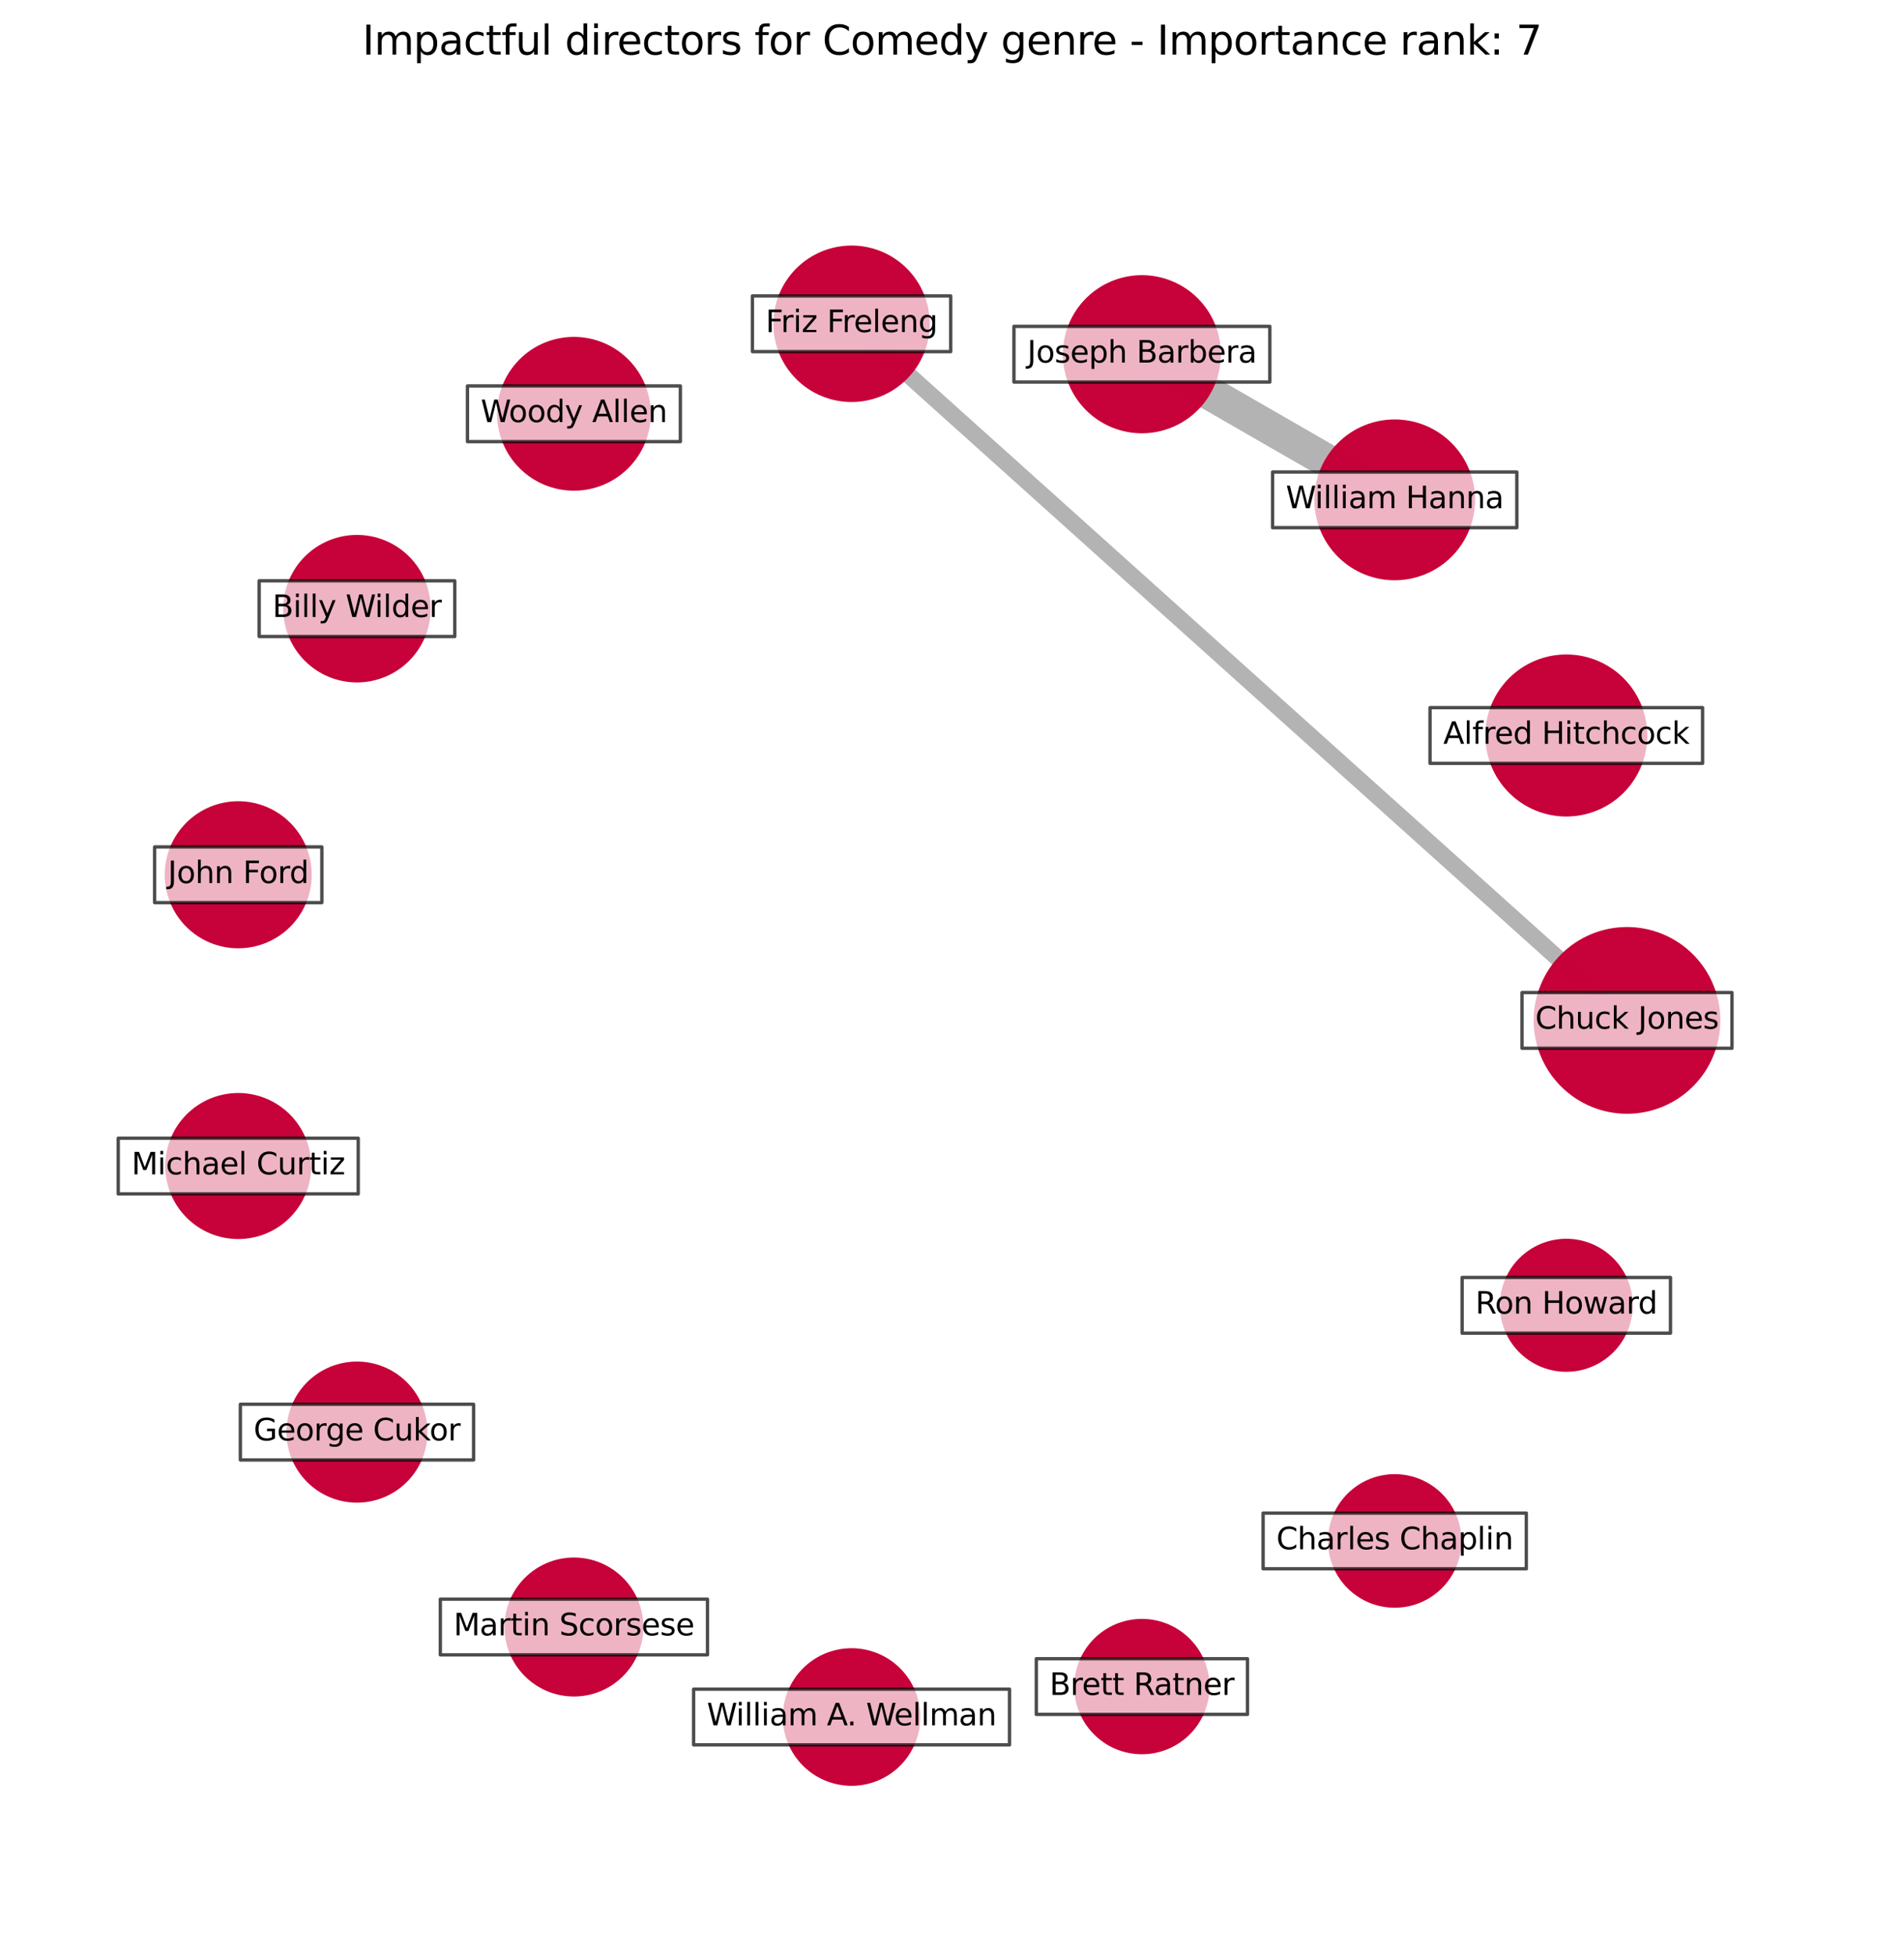 <?xml version="1.0" encoding="utf-8" standalone="no"?>
<!DOCTYPE svg PUBLIC "-//W3C//DTD SVG 1.1//EN"
  "http://www.w3.org/Graphics/SVG/1.1/DTD/svg11.dtd">
<svg xmlns:xlink="http://www.w3.org/1999/xlink" width="568.8pt" height="583.918pt" viewBox="0 0 568.8 583.918" xmlns="http://www.w3.org/2000/svg" version="1.1">
 <defs>
  <style type="text/css">*{stroke-linejoin: round; stroke-linecap: butt}</style>
 </defs>
 <g id="figure_1">
  <g id="patch_1">
   <path d="M 0 583.918 
L 568.8 583.918 
L 568.8 0 
L 0 0 
z
" style="fill: #ffffff"/>
  </g>
  <g id="axes_1">
   <g id="LineCollection_1">
    <path d="M 486.048 304.719 
L 254.394 96.689 
" clip-path="url(#p4284650622)" style="fill: none; stroke: #000000; stroke-opacity: 0.3; stroke-width: 5"/>
    <path d="M 416.655 149.271 
L 341.128 105.781 
" clip-path="url(#p4284650622)" style="fill: none; stroke: #000000; stroke-opacity: 0.3; stroke-width: 10"/>
   </g>
   <g id="PathCollection_1">
    <path d="M 486.048 332.105 
C 493.311 332.105 500.277 329.219 505.413 324.084 
C 510.549 318.948 513.434 311.982 513.434 304.719 
C 513.434 297.456 510.549 290.49 505.413 285.354 
C 500.277 280.218 493.311 277.333 486.048 277.333 
C 478.785 277.333 471.819 280.218 466.683 285.354 
C 461.548 290.49 458.662 297.456 458.662 304.719 
C 458.662 311.982 461.548 318.948 466.683 324.084 
C 471.819 329.219 478.785 332.105 486.048 332.105 
z
" clip-path="url(#p4284650622)" style="fill: #c70039; fill-opacity: 0.99; stroke: #c70039; stroke-opacity: 0.99"/>
    <path d="M 467.916 243.339 
C 474.201 243.339 480.23 240.842 484.674 236.398 
C 489.118 231.953 491.615 225.925 491.615 219.639 
C 491.615 213.354 489.118 207.326 484.674 202.881 
C 480.23 198.437 474.201 195.94 467.916 195.94 
C 461.631 195.94 455.602 198.437 451.158 202.881 
C 446.713 207.326 444.216 213.354 444.216 219.639 
C 444.216 225.925 446.713 231.953 451.158 236.398 
C 455.602 240.842 461.631 243.339 467.916 243.339 
z
" clip-path="url(#p4284650622)" style="fill: #c70039; fill-opacity: 0.99; stroke: #c70039; stroke-opacity: 0.99"/>
    <path d="M 416.655 172.787 
C 422.891 172.787 428.873 170.309 433.283 165.899 
C 437.693 161.489 440.17 155.507 440.17 149.271 
C 440.17 143.034 437.693 137.052 433.283 132.643 
C 428.873 128.233 422.891 125.755 416.655 125.755 
C 410.418 125.755 404.436 128.233 400.026 132.643 
C 395.616 137.052 393.139 143.034 393.139 149.271 
C 393.139 155.507 395.616 161.489 400.026 165.899 
C 404.436 170.309 410.418 172.787 416.655 172.787 
z
" clip-path="url(#p4284650622)" style="fill: #c70039; fill-opacity: 0.99; stroke: #c70039; stroke-opacity: 0.99"/>
    <path d="M 341.128 128.896 
C 347.258 128.896 353.138 126.46 357.472 122.126 
C 361.807 117.791 364.243 111.911 364.243 105.781 
C 364.243 99.651 361.807 93.771 357.472 89.436 
C 353.138 85.101 347.258 82.666 341.128 82.666 
C 334.997 82.666 329.117 85.101 324.783 89.436 
C 320.448 93.771 318.012 99.651 318.012 105.781 
C 318.012 111.911 320.448 117.791 324.783 122.126 
C 329.117 126.46 334.997 128.896 341.128 128.896 
z
" clip-path="url(#p4284650622)" style="fill: #c70039; fill-opacity: 0.99; stroke: #c70039; stroke-opacity: 0.99"/>
    <path d="M 254.394 119.553 
C 260.458 119.553 266.274 117.144 270.562 112.856 
C 274.849 108.569 277.258 102.752 277.258 96.689 
C 277.258 90.625 274.849 84.809 270.562 80.522 
C 266.274 76.234 260.458 73.825 254.394 73.825 
C 248.331 73.825 242.515 76.234 238.227 80.522 
C 233.939 84.809 231.53 90.625 231.53 96.689 
C 231.53 102.752 233.939 108.569 238.227 112.856 
C 242.515 117.144 248.331 119.553 254.394 119.553 
z
" clip-path="url(#p4284650622)" style="fill: #c70039; fill-opacity: 0.99; stroke: #c70039; stroke-opacity: 0.99"/>
    <path d="M 171.452 146.037 
C 177.411 146.037 183.126 143.669 187.34 139.455 
C 191.553 135.242 193.921 129.526 193.921 123.567 
C 193.921 117.608 191.553 111.893 187.34 107.679 
C 183.126 103.465 177.411 101.098 171.452 101.098 
C 165.493 101.098 159.777 103.465 155.563 107.679 
C 151.35 111.893 148.982 117.608 148.982 123.567 
C 148.982 129.526 151.35 135.242 155.563 139.455 
C 159.777 143.669 165.493 146.037 171.452 146.037 
z
" clip-path="url(#p4284650622)" style="fill: #c70039; fill-opacity: 0.99; stroke: #c70039; stroke-opacity: 0.99"/>
    <path d="M 106.641 203.297 
C 112.351 203.297 117.827 201.029 121.865 196.992 
C 125.902 192.954 128.17 187.478 128.17 181.768 
C 128.17 176.059 125.902 170.582 121.865 166.545 
C 117.827 162.508 112.351 160.239 106.641 160.239 
C 100.932 160.239 95.455 162.508 91.418 166.545 
C 87.381 170.582 85.112 176.059 85.112 181.768 
C 85.112 187.478 87.381 192.954 91.418 196.992 
C 95.455 201.029 100.932 203.297 106.641 203.297 
z
" clip-path="url(#p4284650622)" style="fill: #c70039; fill-opacity: 0.99; stroke: #c70039; stroke-opacity: 0.99"/>
    <path d="M 71.169 282.69 
C 76.861 282.69 82.32 280.429 86.345 276.404 
C 90.369 272.38 92.631 266.92 92.631 261.229 
C 92.631 255.537 90.369 250.078 86.345 246.053 
C 82.32 242.029 76.861 239.767 71.169 239.767 
C 65.478 239.767 60.018 242.029 55.994 246.053 
C 51.969 250.078 49.708 255.537 49.708 261.229 
C 49.708 266.92 51.969 272.38 55.994 276.404 
C 60.018 280.429 65.478 282.69 71.169 282.69 
z
" clip-path="url(#p4284650622)" style="fill: #c70039; fill-opacity: 0.99; stroke: #c70039; stroke-opacity: 0.99"/>
    <path d="M 71.169 369.517 
C 76.82 369.517 82.24 367.271 86.236 363.276 
C 90.232 359.28 92.477 353.86 92.477 348.209 
C 92.477 342.558 90.232 337.138 86.236 333.142 
C 82.24 329.147 76.82 326.901 71.169 326.901 
C 65.518 326.901 60.098 329.147 56.103 333.142 
C 52.107 337.138 49.862 342.558 49.862 348.209 
C 49.862 353.86 52.107 359.28 56.103 363.276 
C 60.098 367.271 65.518 369.517 71.169 369.517 
z
" clip-path="url(#p4284650622)" style="fill: #c70039; fill-opacity: 0.99; stroke: #c70039; stroke-opacity: 0.99"/>
    <path d="M 106.641 448.239 
C 112.096 448.239 117.329 446.071 121.186 442.214 
C 125.043 438.357 127.21 433.124 127.21 427.669 
C 127.21 422.214 125.043 416.982 121.186 413.125 
C 117.329 409.267 112.096 407.1 106.641 407.1 
C 101.186 407.1 95.954 409.267 92.096 413.125 
C 88.239 416.982 86.072 422.214 86.072 427.669 
C 86.072 433.124 88.239 438.357 92.096 442.214 
C 95.954 446.071 101.186 448.239 106.641 448.239 
z
" clip-path="url(#p4284650622)" style="fill: #c70039; fill-opacity: 0.99; stroke: #c70039; stroke-opacity: 0.99"/>
    <path d="M 171.452 506.125 
C 176.823 506.125 181.975 503.99 185.773 500.192 
C 189.572 496.394 191.706 491.242 191.706 485.871 
C 191.706 480.499 189.572 475.347 185.773 471.549 
C 181.975 467.751 176.823 465.617 171.452 465.617 
C 166.08 465.617 160.928 467.751 157.13 471.549 
C 153.332 475.347 151.198 480.499 151.198 485.871 
C 151.198 491.242 153.332 496.394 157.13 500.192 
C 160.928 503.99 166.08 506.125 171.452 506.125 
z
" clip-path="url(#p4284650622)" style="fill: #c70039; fill-opacity: 0.99; stroke: #c70039; stroke-opacity: 0.99"/>
    <path d="M 254.394 532.797 
C 259.711 532.797 264.811 530.685 268.57 526.925 
C 272.33 523.165 274.442 518.066 274.442 512.749 
C 274.442 507.432 272.33 502.332 268.57 498.573 
C 264.811 494.813 259.711 492.701 254.394 492.701 
C 249.077 492.701 243.978 494.813 240.218 498.573 
C 236.459 502.332 234.346 507.432 234.346 512.749 
C 234.346 518.066 236.459 523.165 240.218 526.925 
C 243.978 530.685 249.077 532.797 254.394 532.797 
z
" clip-path="url(#p4284650622)" style="fill: #c70039; fill-opacity: 0.99; stroke: #c70039; stroke-opacity: 0.99"/>
    <path d="M 341.128 523.371 
C 346.356 523.371 351.371 521.294 355.068 517.597 
C 358.764 513.9 360.842 508.885 360.842 503.657 
C 360.842 498.429 358.764 493.414 355.068 489.717 
C 351.371 486.02 346.356 483.943 341.128 483.943 
C 335.899 483.943 330.885 486.02 327.188 489.717 
C 323.491 493.414 321.413 498.429 321.413 503.657 
C 321.413 508.885 323.491 513.9 327.188 517.597 
C 330.885 521.294 335.899 523.371 341.128 523.371 
z
" clip-path="url(#p4284650622)" style="fill: #c70039; fill-opacity: 0.99; stroke: #c70039; stroke-opacity: 0.99"/>
    <path d="M 416.655 479.617 
C 421.813 479.617 426.76 477.567 430.408 473.92 
C 434.055 470.273 436.104 465.325 436.104 460.167 
C 436.104 455.009 434.055 450.061 430.408 446.414 
C 426.76 442.766 421.813 440.717 416.655 440.717 
C 411.496 440.717 406.549 442.766 402.901 446.414 
C 399.254 450.061 397.205 455.009 397.205 460.167 
C 397.205 465.325 399.254 470.273 402.901 473.92 
C 406.549 477.567 411.496 479.617 416.655 479.617 
z
" clip-path="url(#p4284650622)" style="fill: #c70039; fill-opacity: 0.99; stroke: #c70039; stroke-opacity: 0.99"/>
    <path d="M 467.916 409.163 
C 473.052 409.163 477.978 407.123 481.609 403.491 
C 485.24 399.86 487.281 394.934 487.281 389.798 
C 487.281 384.663 485.24 379.737 481.609 376.105 
C 477.978 372.474 473.052 370.433 467.916 370.433 
C 462.78 370.433 457.854 372.474 454.223 376.105 
C 450.591 379.737 448.551 384.663 448.551 389.798 
C 448.551 394.934 450.591 399.86 454.223 403.491 
C 457.854 407.123 462.78 409.163 467.916 409.163 
z
" clip-path="url(#p4284650622)" style="fill: #c70039; fill-opacity: 0.99; stroke: #c70039; stroke-opacity: 0.99"/>
   </g>
   <g id="text_1">
    <g id="patch_2">
     <path d="M 454.686 313.034 
L 517.41 313.034 
L 517.41 296.404 
L 454.686 296.404 
z
" clip-path="url(#p4284650622)" style="fill: #ffffff; opacity: 0.7; stroke: #000000; stroke-linejoin: miter"/>
    </g>
    <g clip-path="url(#p4284650622)">
     <!-- Chuck Jones -->
     <g transform="translate(458.646 307.202)scale(0.09 -0.09)">
      <defs>
       <path id="DejaVuSans-43" d="M 4122 4306 
L 4122 3641 
Q 3803 3938 3442 4084 
Q 3081 4231 2675 4231 
Q 1875 4231 1450 3742 
Q 1025 3253 1025 2328 
Q 1025 1406 1450 917 
Q 1875 428 2675 428 
Q 3081 428 3442 575 
Q 3803 722 4122 1019 
L 4122 359 
Q 3791 134 3420 21 
Q 3050 -91 2638 -91 
Q 1578 -91 968 557 
Q 359 1206 359 2328 
Q 359 3453 968 4101 
Q 1578 4750 2638 4750 
Q 3056 4750 3426 4639 
Q 3797 4528 4122 4306 
z
" transform="scale(0.016)"/>
       <path id="DejaVuSans-68" d="M 3513 2113 
L 3513 0 
L 2938 0 
L 2938 2094 
Q 2938 2591 2744 2837 
Q 2550 3084 2163 3084 
Q 1697 3084 1428 2787 
Q 1159 2491 1159 1978 
L 1159 0 
L 581 0 
L 581 4863 
L 1159 4863 
L 1159 2956 
Q 1366 3272 1645 3428 
Q 1925 3584 2291 3584 
Q 2894 3584 3203 3211 
Q 3513 2838 3513 2113 
z
" transform="scale(0.016)"/>
       <path id="DejaVuSans-75" d="M 544 1381 
L 544 3500 
L 1119 3500 
L 1119 1403 
Q 1119 906 1312 657 
Q 1506 409 1894 409 
Q 2359 409 2629 706 
Q 2900 1003 2900 1516 
L 2900 3500 
L 3475 3500 
L 3475 0 
L 2900 0 
L 2900 538 
Q 2691 219 2414 64 
Q 2138 -91 1772 -91 
Q 1169 -91 856 284 
Q 544 659 544 1381 
z
M 1991 3584 
L 1991 3584 
z
" transform="scale(0.016)"/>
       <path id="DejaVuSans-63" d="M 3122 3366 
L 3122 2828 
Q 2878 2963 2633 3030 
Q 2388 3097 2138 3097 
Q 1578 3097 1268 2742 
Q 959 2388 959 1747 
Q 959 1106 1268 751 
Q 1578 397 2138 397 
Q 2388 397 2633 464 
Q 2878 531 3122 666 
L 3122 134 
Q 2881 22 2623 -34 
Q 2366 -91 2075 -91 
Q 1284 -91 818 406 
Q 353 903 353 1747 
Q 353 2603 823 3093 
Q 1294 3584 2113 3584 
Q 2378 3584 2631 3529 
Q 2884 3475 3122 3366 
z
" transform="scale(0.016)"/>
       <path id="DejaVuSans-6b" d="M 581 4863 
L 1159 4863 
L 1159 1991 
L 2875 3500 
L 3609 3500 
L 1753 1863 
L 3688 0 
L 2938 0 
L 1159 1709 
L 1159 0 
L 581 0 
L 581 4863 
z
" transform="scale(0.016)"/>
       <path id="DejaVuSans-20" transform="scale(0.016)"/>
       <path id="DejaVuSans-4a" d="M 628 4666 
L 1259 4666 
L 1259 325 
Q 1259 -519 939 -900 
Q 619 -1281 -91 -1281 
L -331 -1281 
L -331 -750 
L -134 -750 
Q 284 -750 456 -515 
Q 628 -281 628 325 
L 628 4666 
z
" transform="scale(0.016)"/>
       <path id="DejaVuSans-6f" d="M 1959 3097 
Q 1497 3097 1228 2736 
Q 959 2375 959 1747 
Q 959 1119 1226 758 
Q 1494 397 1959 397 
Q 2419 397 2687 759 
Q 2956 1122 2956 1747 
Q 2956 2369 2687 2733 
Q 2419 3097 1959 3097 
z
M 1959 3584 
Q 2709 3584 3137 3096 
Q 3566 2609 3566 1747 
Q 3566 888 3137 398 
Q 2709 -91 1959 -91 
Q 1206 -91 779 398 
Q 353 888 353 1747 
Q 353 2609 779 3096 
Q 1206 3584 1959 3584 
z
" transform="scale(0.016)"/>
       <path id="DejaVuSans-6e" d="M 3513 2113 
L 3513 0 
L 2938 0 
L 2938 2094 
Q 2938 2591 2744 2837 
Q 2550 3084 2163 3084 
Q 1697 3084 1428 2787 
Q 1159 2491 1159 1978 
L 1159 0 
L 581 0 
L 581 3500 
L 1159 3500 
L 1159 2956 
Q 1366 3272 1645 3428 
Q 1925 3584 2291 3584 
Q 2894 3584 3203 3211 
Q 3513 2838 3513 2113 
z
" transform="scale(0.016)"/>
       <path id="DejaVuSans-65" d="M 3597 1894 
L 3597 1613 
L 953 1613 
Q 991 1019 1311 708 
Q 1631 397 2203 397 
Q 2534 397 2845 478 
Q 3156 559 3463 722 
L 3463 178 
Q 3153 47 2828 -22 
Q 2503 -91 2169 -91 
Q 1331 -91 842 396 
Q 353 884 353 1716 
Q 353 2575 817 3079 
Q 1281 3584 2069 3584 
Q 2775 3584 3186 3129 
Q 3597 2675 3597 1894 
z
M 3022 2063 
Q 3016 2534 2758 2815 
Q 2500 3097 2075 3097 
Q 1594 3097 1305 2825 
Q 1016 2553 972 2059 
L 3022 2063 
z
" transform="scale(0.016)"/>
       <path id="DejaVuSans-73" d="M 2834 3397 
L 2834 2853 
Q 2591 2978 2328 3040 
Q 2066 3103 1784 3103 
Q 1356 3103 1142 2972 
Q 928 2841 928 2578 
Q 928 2378 1081 2264 
Q 1234 2150 1697 2047 
L 1894 2003 
Q 2506 1872 2764 1633 
Q 3022 1394 3022 966 
Q 3022 478 2636 193 
Q 2250 -91 1575 -91 
Q 1294 -91 989 -36 
Q 684 19 347 128 
L 347 722 
Q 666 556 975 473 
Q 1284 391 1588 391 
Q 1994 391 2212 530 
Q 2431 669 2431 922 
Q 2431 1156 2273 1281 
Q 2116 1406 1581 1522 
L 1381 1569 
Q 847 1681 609 1914 
Q 372 2147 372 2553 
Q 372 3047 722 3315 
Q 1072 3584 1716 3584 
Q 2034 3584 2315 3537 
Q 2597 3491 2834 3397 
z
" transform="scale(0.016)"/>
      </defs>
      <use xlink:href="#DejaVuSans-43"/>
      <use xlink:href="#DejaVuSans-68" x="69.824"/>
      <use xlink:href="#DejaVuSans-75" x="133.203"/>
      <use xlink:href="#DejaVuSans-63" x="196.582"/>
      <use xlink:href="#DejaVuSans-6b" x="251.562"/>
      <use xlink:href="#DejaVuSans-20" x="309.473"/>
      <use xlink:href="#DejaVuSans-4a" x="341.26"/>
      <use xlink:href="#DejaVuSans-6f" x="370.752"/>
      <use xlink:href="#DejaVuSans-6e" x="431.934"/>
      <use xlink:href="#DejaVuSans-65" x="495.312"/>
      <use xlink:href="#DejaVuSans-73" x="556.836"/>
     </g>
    </g>
   </g>
   <g id="text_2">
    <g id="patch_3">
     <path d="M 427.206 227.955 
L 508.625 227.955 
L 508.625 211.324 
L 427.206 211.324 
z
" clip-path="url(#p4284650622)" style="fill: #ffffff; opacity: 0.7; stroke: #000000; stroke-linejoin: miter"/>
    </g>
    <g clip-path="url(#p4284650622)">
     <!-- Alfred Hitchcock -->
     <g transform="translate(431.166 222.123)scale(0.09 -0.09)">
      <defs>
       <path id="DejaVuSans-41" d="M 2188 4044 
L 1331 1722 
L 3047 1722 
L 2188 4044 
z
M 1831 4666 
L 2547 4666 
L 4325 0 
L 3669 0 
L 3244 1197 
L 1141 1197 
L 716 0 
L 50 0 
L 1831 4666 
z
" transform="scale(0.016)"/>
       <path id="DejaVuSans-6c" d="M 603 4863 
L 1178 4863 
L 1178 0 
L 603 0 
L 603 4863 
z
" transform="scale(0.016)"/>
       <path id="DejaVuSans-66" d="M 2375 4863 
L 2375 4384 
L 1825 4384 
Q 1516 4384 1395 4259 
Q 1275 4134 1275 3809 
L 1275 3500 
L 2222 3500 
L 2222 3053 
L 1275 3053 
L 1275 0 
L 697 0 
L 697 3053 
L 147 3053 
L 147 3500 
L 697 3500 
L 697 3744 
Q 697 4328 969 4595 
Q 1241 4863 1831 4863 
L 2375 4863 
z
" transform="scale(0.016)"/>
       <path id="DejaVuSans-72" d="M 2631 2963 
Q 2534 3019 2420 3045 
Q 2306 3072 2169 3072 
Q 1681 3072 1420 2755 
Q 1159 2438 1159 1844 
L 1159 0 
L 581 0 
L 581 3500 
L 1159 3500 
L 1159 2956 
Q 1341 3275 1631 3429 
Q 1922 3584 2338 3584 
Q 2397 3584 2469 3576 
Q 2541 3569 2628 3553 
L 2631 2963 
z
" transform="scale(0.016)"/>
       <path id="DejaVuSans-64" d="M 2906 2969 
L 2906 4863 
L 3481 4863 
L 3481 0 
L 2906 0 
L 2906 525 
Q 2725 213 2448 61 
Q 2172 -91 1784 -91 
Q 1150 -91 751 415 
Q 353 922 353 1747 
Q 353 2572 751 3078 
Q 1150 3584 1784 3584 
Q 2172 3584 2448 3432 
Q 2725 3281 2906 2969 
z
M 947 1747 
Q 947 1113 1208 752 
Q 1469 391 1925 391 
Q 2381 391 2643 752 
Q 2906 1113 2906 1747 
Q 2906 2381 2643 2742 
Q 2381 3103 1925 3103 
Q 1469 3103 1208 2742 
Q 947 2381 947 1747 
z
" transform="scale(0.016)"/>
       <path id="DejaVuSans-48" d="M 628 4666 
L 1259 4666 
L 1259 2753 
L 3553 2753 
L 3553 4666 
L 4184 4666 
L 4184 0 
L 3553 0 
L 3553 2222 
L 1259 2222 
L 1259 0 
L 628 0 
L 628 4666 
z
" transform="scale(0.016)"/>
       <path id="DejaVuSans-69" d="M 603 3500 
L 1178 3500 
L 1178 0 
L 603 0 
L 603 3500 
z
M 603 4863 
L 1178 4863 
L 1178 4134 
L 603 4134 
L 603 4863 
z
" transform="scale(0.016)"/>
       <path id="DejaVuSans-74" d="M 1172 4494 
L 1172 3500 
L 2356 3500 
L 2356 3053 
L 1172 3053 
L 1172 1153 
Q 1172 725 1289 603 
Q 1406 481 1766 481 
L 2356 481 
L 2356 0 
L 1766 0 
Q 1100 0 847 248 
Q 594 497 594 1153 
L 594 3053 
L 172 3053 
L 172 3500 
L 594 3500 
L 594 4494 
L 1172 4494 
z
" transform="scale(0.016)"/>
      </defs>
      <use xlink:href="#DejaVuSans-41"/>
      <use xlink:href="#DejaVuSans-6c" x="68.408"/>
      <use xlink:href="#DejaVuSans-66" x="96.191"/>
      <use xlink:href="#DejaVuSans-72" x="131.396"/>
      <use xlink:href="#DejaVuSans-65" x="170.26"/>
      <use xlink:href="#DejaVuSans-64" x="231.783"/>
      <use xlink:href="#DejaVuSans-20" x="295.26"/>
      <use xlink:href="#DejaVuSans-48" x="327.047"/>
      <use xlink:href="#DejaVuSans-69" x="402.242"/>
      <use xlink:href="#DejaVuSans-74" x="430.025"/>
      <use xlink:href="#DejaVuSans-63" x="469.234"/>
      <use xlink:href="#DejaVuSans-68" x="524.215"/>
      <use xlink:href="#DejaVuSans-63" x="587.594"/>
      <use xlink:href="#DejaVuSans-6f" x="642.574"/>
      <use xlink:href="#DejaVuSans-63" x="703.756"/>
      <use xlink:href="#DejaVuSans-6b" x="758.736"/>
     </g>
    </g>
   </g>
   <g id="text_3">
    <g id="patch_4">
     <path d="M 380.171 157.586 
L 453.138 157.586 
L 453.138 140.956 
L 380.171 140.956 
z
" clip-path="url(#p4284650622)" style="fill: #ffffff; opacity: 0.7; stroke: #000000; stroke-linejoin: miter"/>
    </g>
    <g clip-path="url(#p4284650622)">
     <!-- William Hanna -->
     <g transform="translate(384.131 151.754)scale(0.09 -0.09)">
      <defs>
       <path id="DejaVuSans-57" d="M 213 4666 
L 850 4666 
L 1831 722 
L 2809 4666 
L 3519 4666 
L 4500 722 
L 5478 4666 
L 6119 4666 
L 4947 0 
L 4153 0 
L 3169 4050 
L 2175 0 
L 1381 0 
L 213 4666 
z
" transform="scale(0.016)"/>
       <path id="DejaVuSans-61" d="M 2194 1759 
Q 1497 1759 1228 1600 
Q 959 1441 959 1056 
Q 959 750 1161 570 
Q 1363 391 1709 391 
Q 2188 391 2477 730 
Q 2766 1069 2766 1631 
L 2766 1759 
L 2194 1759 
z
M 3341 1997 
L 3341 0 
L 2766 0 
L 2766 531 
Q 2569 213 2275 61 
Q 1981 -91 1556 -91 
Q 1019 -91 701 211 
Q 384 513 384 1019 
Q 384 1609 779 1909 
Q 1175 2209 1959 2209 
L 2766 2209 
L 2766 2266 
Q 2766 2663 2505 2880 
Q 2244 3097 1772 3097 
Q 1472 3097 1187 3025 
Q 903 2953 641 2809 
L 641 3341 
Q 956 3463 1253 3523 
Q 1550 3584 1831 3584 
Q 2591 3584 2966 3190 
Q 3341 2797 3341 1997 
z
" transform="scale(0.016)"/>
       <path id="DejaVuSans-6d" d="M 3328 2828 
Q 3544 3216 3844 3400 
Q 4144 3584 4550 3584 
Q 5097 3584 5394 3201 
Q 5691 2819 5691 2113 
L 5691 0 
L 5113 0 
L 5113 2094 
Q 5113 2597 4934 2840 
Q 4756 3084 4391 3084 
Q 3944 3084 3684 2787 
Q 3425 2491 3425 1978 
L 3425 0 
L 2847 0 
L 2847 2094 
Q 2847 2600 2669 2842 
Q 2491 3084 2119 3084 
Q 1678 3084 1418 2786 
Q 1159 2488 1159 1978 
L 1159 0 
L 581 0 
L 581 3500 
L 1159 3500 
L 1159 2956 
Q 1356 3278 1631 3431 
Q 1906 3584 2284 3584 
Q 2666 3584 2933 3390 
Q 3200 3197 3328 2828 
z
" transform="scale(0.016)"/>
      </defs>
      <use xlink:href="#DejaVuSans-57"/>
      <use xlink:href="#DejaVuSans-69" x="96.627"/>
      <use xlink:href="#DejaVuSans-6c" x="124.41"/>
      <use xlink:href="#DejaVuSans-6c" x="152.193"/>
      <use xlink:href="#DejaVuSans-69" x="179.977"/>
      <use xlink:href="#DejaVuSans-61" x="207.76"/>
      <use xlink:href="#DejaVuSans-6d" x="269.039"/>
      <use xlink:href="#DejaVuSans-20" x="366.451"/>
      <use xlink:href="#DejaVuSans-48" x="398.238"/>
      <use xlink:href="#DejaVuSans-61" x="473.434"/>
      <use xlink:href="#DejaVuSans-6e" x="534.713"/>
      <use xlink:href="#DejaVuSans-6e" x="598.092"/>
      <use xlink:href="#DejaVuSans-61" x="661.471"/>
     </g>
    </g>
   </g>
   <g id="text_4">
    <g id="patch_5">
     <path d="M 302.906 114.096 
L 379.349 114.096 
L 379.349 97.466 
L 302.906 97.466 
z
" clip-path="url(#p4284650622)" style="fill: #ffffff; opacity: 0.7; stroke: #000000; stroke-linejoin: miter"/>
    </g>
    <g clip-path="url(#p4284650622)">
     <!-- Joseph Barbera -->
     <g transform="translate(306.866 108.264)scale(0.09 -0.09)">
      <defs>
       <path id="DejaVuSans-70" d="M 1159 525 
L 1159 -1331 
L 581 -1331 
L 581 3500 
L 1159 3500 
L 1159 2969 
Q 1341 3281 1617 3432 
Q 1894 3584 2278 3584 
Q 2916 3584 3314 3078 
Q 3713 2572 3713 1747 
Q 3713 922 3314 415 
Q 2916 -91 2278 -91 
Q 1894 -91 1617 61 
Q 1341 213 1159 525 
z
M 3116 1747 
Q 3116 2381 2855 2742 
Q 2594 3103 2138 3103 
Q 1681 3103 1420 2742 
Q 1159 2381 1159 1747 
Q 1159 1113 1420 752 
Q 1681 391 2138 391 
Q 2594 391 2855 752 
Q 3116 1113 3116 1747 
z
" transform="scale(0.016)"/>
       <path id="DejaVuSans-42" d="M 1259 2228 
L 1259 519 
L 2272 519 
Q 2781 519 3026 730 
Q 3272 941 3272 1375 
Q 3272 1813 3026 2020 
Q 2781 2228 2272 2228 
L 1259 2228 
z
M 1259 4147 
L 1259 2741 
L 2194 2741 
Q 2656 2741 2882 2914 
Q 3109 3088 3109 3444 
Q 3109 3797 2882 3972 
Q 2656 4147 2194 4147 
L 1259 4147 
z
M 628 4666 
L 2241 4666 
Q 2963 4666 3353 4366 
Q 3744 4066 3744 3513 
Q 3744 3084 3544 2831 
Q 3344 2578 2956 2516 
Q 3422 2416 3680 2098 
Q 3938 1781 3938 1306 
Q 3938 681 3513 340 
Q 3088 0 2303 0 
L 628 0 
L 628 4666 
z
" transform="scale(0.016)"/>
       <path id="DejaVuSans-62" d="M 3116 1747 
Q 3116 2381 2855 2742 
Q 2594 3103 2138 3103 
Q 1681 3103 1420 2742 
Q 1159 2381 1159 1747 
Q 1159 1113 1420 752 
Q 1681 391 2138 391 
Q 2594 391 2855 752 
Q 3116 1113 3116 1747 
z
M 1159 2969 
Q 1341 3281 1617 3432 
Q 1894 3584 2278 3584 
Q 2916 3584 3314 3078 
Q 3713 2572 3713 1747 
Q 3713 922 3314 415 
Q 2916 -91 2278 -91 
Q 1894 -91 1617 61 
Q 1341 213 1159 525 
L 1159 0 
L 581 0 
L 581 4863 
L 1159 4863 
L 1159 2969 
z
" transform="scale(0.016)"/>
      </defs>
      <use xlink:href="#DejaVuSans-4a"/>
      <use xlink:href="#DejaVuSans-6f" x="29.492"/>
      <use xlink:href="#DejaVuSans-73" x="90.674"/>
      <use xlink:href="#DejaVuSans-65" x="142.773"/>
      <use xlink:href="#DejaVuSans-70" x="204.297"/>
      <use xlink:href="#DejaVuSans-68" x="267.773"/>
      <use xlink:href="#DejaVuSans-20" x="331.152"/>
      <use xlink:href="#DejaVuSans-42" x="362.939"/>
      <use xlink:href="#DejaVuSans-61" x="431.543"/>
      <use xlink:href="#DejaVuSans-72" x="492.822"/>
      <use xlink:href="#DejaVuSans-62" x="533.936"/>
      <use xlink:href="#DejaVuSans-65" x="597.412"/>
      <use xlink:href="#DejaVuSans-72" x="658.936"/>
      <use xlink:href="#DejaVuSans-61" x="700.049"/>
     </g>
    </g>
   </g>
   <g id="text_5">
    <g id="patch_6">
     <path d="M 224.773 105.004 
L 284.015 105.004 
L 284.015 88.374 
L 224.773 88.374 
z
" clip-path="url(#p4284650622)" style="fill: #ffffff; opacity: 0.7; stroke: #000000; stroke-linejoin: miter"/>
    </g>
    <g clip-path="url(#p4284650622)">
     <!-- Friz Freleng -->
     <g transform="translate(228.733 99.172)scale(0.09 -0.09)">
      <defs>
       <path id="DejaVuSans-46" d="M 628 4666 
L 3309 4666 
L 3309 4134 
L 1259 4134 
L 1259 2759 
L 3109 2759 
L 3109 2228 
L 1259 2228 
L 1259 0 
L 628 0 
L 628 4666 
z
" transform="scale(0.016)"/>
       <path id="DejaVuSans-7a" d="M 353 3500 
L 3084 3500 
L 3084 2975 
L 922 459 
L 3084 459 
L 3084 0 
L 275 0 
L 275 525 
L 2438 3041 
L 353 3041 
L 353 3500 
z
" transform="scale(0.016)"/>
       <path id="DejaVuSans-67" d="M 2906 1791 
Q 2906 2416 2648 2759 
Q 2391 3103 1925 3103 
Q 1463 3103 1205 2759 
Q 947 2416 947 1791 
Q 947 1169 1205 825 
Q 1463 481 1925 481 
Q 2391 481 2648 825 
Q 2906 1169 2906 1791 
z
M 3481 434 
Q 3481 -459 3084 -895 
Q 2688 -1331 1869 -1331 
Q 1566 -1331 1297 -1286 
Q 1028 -1241 775 -1147 
L 775 -588 
Q 1028 -725 1275 -790 
Q 1522 -856 1778 -856 
Q 2344 -856 2625 -561 
Q 2906 -266 2906 331 
L 2906 616 
Q 2728 306 2450 153 
Q 2172 0 1784 0 
Q 1141 0 747 490 
Q 353 981 353 1791 
Q 353 2603 747 3093 
Q 1141 3584 1784 3584 
Q 2172 3584 2450 3431 
Q 2728 3278 2906 2969 
L 2906 3500 
L 3481 3500 
L 3481 434 
z
" transform="scale(0.016)"/>
      </defs>
      <use xlink:href="#DejaVuSans-46"/>
      <use xlink:href="#DejaVuSans-72" x="50.27"/>
      <use xlink:href="#DejaVuSans-69" x="91.383"/>
      <use xlink:href="#DejaVuSans-7a" x="119.166"/>
      <use xlink:href="#DejaVuSans-20" x="171.656"/>
      <use xlink:href="#DejaVuSans-46" x="203.443"/>
      <use xlink:href="#DejaVuSans-72" x="253.713"/>
      <use xlink:href="#DejaVuSans-65" x="292.576"/>
      <use xlink:href="#DejaVuSans-6c" x="354.1"/>
      <use xlink:href="#DejaVuSans-65" x="381.883"/>
      <use xlink:href="#DejaVuSans-6e" x="443.406"/>
      <use xlink:href="#DejaVuSans-67" x="506.785"/>
     </g>
    </g>
   </g>
   <g id="text_6">
    <g id="patch_7">
     <path d="M 139.65 131.882 
L 203.253 131.882 
L 203.253 115.252 
L 139.65 115.252 
z
" clip-path="url(#p4284650622)" style="fill: #ffffff; opacity: 0.7; stroke: #000000; stroke-linejoin: miter"/>
    </g>
    <g clip-path="url(#p4284650622)">
     <!-- Woody Allen -->
     <g transform="translate(143.61 126.051)scale(0.09 -0.09)">
      <defs>
       <path id="DejaVuSans-79" d="M 2059 -325 
Q 1816 -950 1584 -1140 
Q 1353 -1331 966 -1331 
L 506 -1331 
L 506 -850 
L 844 -850 
Q 1081 -850 1212 -737 
Q 1344 -625 1503 -206 
L 1606 56 
L 191 3500 
L 800 3500 
L 1894 763 
L 2988 3500 
L 3597 3500 
L 2059 -325 
z
" transform="scale(0.016)"/>
      </defs>
      <use xlink:href="#DejaVuSans-57"/>
      <use xlink:href="#DejaVuSans-6f" x="93.002"/>
      <use xlink:href="#DejaVuSans-6f" x="154.184"/>
      <use xlink:href="#DejaVuSans-64" x="215.365"/>
      <use xlink:href="#DejaVuSans-79" x="278.842"/>
      <use xlink:href="#DejaVuSans-20" x="338.021"/>
      <use xlink:href="#DejaVuSans-41" x="369.809"/>
      <use xlink:href="#DejaVuSans-6c" x="438.217"/>
      <use xlink:href="#DejaVuSans-6c" x="466"/>
      <use xlink:href="#DejaVuSans-65" x="493.783"/>
      <use xlink:href="#DejaVuSans-6e" x="555.307"/>
     </g>
    </g>
   </g>
   <g id="text_7">
    <g id="patch_8">
     <path d="M 77.426 190.084 
L 135.857 190.084 
L 135.857 173.453 
L 77.426 173.453 
z
" clip-path="url(#p4284650622)" style="fill: #ffffff; opacity: 0.7; stroke: #000000; stroke-linejoin: miter"/>
    </g>
    <g clip-path="url(#p4284650622)">
     <!-- Billy Wilder -->
     <g transform="translate(81.386 184.252)scale(0.09 -0.09)">
      <use xlink:href="#DejaVuSans-42"/>
      <use xlink:href="#DejaVuSans-69" x="68.604"/>
      <use xlink:href="#DejaVuSans-6c" x="96.387"/>
      <use xlink:href="#DejaVuSans-6c" x="124.17"/>
      <use xlink:href="#DejaVuSans-79" x="151.953"/>
      <use xlink:href="#DejaVuSans-20" x="211.133"/>
      <use xlink:href="#DejaVuSans-57" x="242.92"/>
      <use xlink:href="#DejaVuSans-69" x="339.547"/>
      <use xlink:href="#DejaVuSans-6c" x="367.33"/>
      <use xlink:href="#DejaVuSans-64" x="395.113"/>
      <use xlink:href="#DejaVuSans-65" x="458.59"/>
      <use xlink:href="#DejaVuSans-72" x="520.113"/>
     </g>
    </g>
   </g>
   <g id="text_8">
    <g id="patch_9">
     <path d="M 46.188 269.544 
L 96.151 269.544 
L 96.151 252.914 
L 46.188 252.914 
z
" clip-path="url(#p4284650622)" style="fill: #ffffff; opacity: 0.7; stroke: #000000; stroke-linejoin: miter"/>
    </g>
    <g clip-path="url(#p4284650622)">
     <!-- John Ford -->
     <g transform="translate(50.148 263.712)scale(0.09 -0.09)">
      <use xlink:href="#DejaVuSans-4a"/>
      <use xlink:href="#DejaVuSans-6f" x="29.492"/>
      <use xlink:href="#DejaVuSans-68" x="90.674"/>
      <use xlink:href="#DejaVuSans-6e" x="154.053"/>
      <use xlink:href="#DejaVuSans-20" x="217.432"/>
      <use xlink:href="#DejaVuSans-46" x="249.219"/>
      <use xlink:href="#DejaVuSans-6f" x="303.113"/>
      <use xlink:href="#DejaVuSans-72" x="364.295"/>
      <use xlink:href="#DejaVuSans-64" x="403.658"/>
     </g>
    </g>
   </g>
   <g id="text_9">
    <g id="patch_10">
     <path d="M 35.323 356.524 
L 107.015 356.524 
L 107.015 339.894 
L 35.323 339.894 
z
" clip-path="url(#p4284650622)" style="fill: #ffffff; opacity: 0.7; stroke: #000000; stroke-linejoin: miter"/>
    </g>
    <g clip-path="url(#p4284650622)">
     <!-- Michael Curtiz -->
     <g transform="translate(39.283 350.692)scale(0.09 -0.09)">
      <defs>
       <path id="DejaVuSans-4d" d="M 628 4666 
L 1569 4666 
L 2759 1491 
L 3956 4666 
L 4897 4666 
L 4897 0 
L 4281 0 
L 4281 4097 
L 3078 897 
L 2444 897 
L 1241 4097 
L 1241 0 
L 628 0 
L 628 4666 
z
" transform="scale(0.016)"/>
      </defs>
      <use xlink:href="#DejaVuSans-4d"/>
      <use xlink:href="#DejaVuSans-69" x="86.279"/>
      <use xlink:href="#DejaVuSans-63" x="114.062"/>
      <use xlink:href="#DejaVuSans-68" x="169.043"/>
      <use xlink:href="#DejaVuSans-61" x="232.422"/>
      <use xlink:href="#DejaVuSans-65" x="293.701"/>
      <use xlink:href="#DejaVuSans-6c" x="355.225"/>
      <use xlink:href="#DejaVuSans-20" x="383.008"/>
      <use xlink:href="#DejaVuSans-43" x="414.795"/>
      <use xlink:href="#DejaVuSans-75" x="484.619"/>
      <use xlink:href="#DejaVuSans-72" x="547.998"/>
      <use xlink:href="#DejaVuSans-74" x="589.111"/>
      <use xlink:href="#DejaVuSans-69" x="628.32"/>
      <use xlink:href="#DejaVuSans-7a" x="656.104"/>
     </g>
    </g>
   </g>
   <g id="text_10">
    <g id="patch_11">
     <path d="M 71.805 435.985 
L 141.478 435.985 
L 141.478 419.354 
L 71.805 419.354 
z
" clip-path="url(#p4284650622)" style="fill: #ffffff; opacity: 0.7; stroke: #000000; stroke-linejoin: miter"/>
    </g>
    <g clip-path="url(#p4284650622)">
     <!-- George Cukor -->
     <g transform="translate(75.765 430.153)scale(0.09 -0.09)">
      <defs>
       <path id="DejaVuSans-47" d="M 3809 666 
L 3809 1919 
L 2778 1919 
L 2778 2438 
L 4434 2438 
L 4434 434 
Q 4069 175 3628 42 
Q 3188 -91 2688 -91 
Q 1594 -91 976 548 
Q 359 1188 359 2328 
Q 359 3472 976 4111 
Q 1594 4750 2688 4750 
Q 3144 4750 3555 4637 
Q 3966 4525 4313 4306 
L 4313 3634 
Q 3963 3931 3569 4081 
Q 3175 4231 2741 4231 
Q 1884 4231 1454 3753 
Q 1025 3275 1025 2328 
Q 1025 1384 1454 906 
Q 1884 428 2741 428 
Q 3075 428 3337 486 
Q 3600 544 3809 666 
z
" transform="scale(0.016)"/>
      </defs>
      <use xlink:href="#DejaVuSans-47"/>
      <use xlink:href="#DejaVuSans-65" x="77.49"/>
      <use xlink:href="#DejaVuSans-6f" x="139.014"/>
      <use xlink:href="#DejaVuSans-72" x="200.195"/>
      <use xlink:href="#DejaVuSans-67" x="239.559"/>
      <use xlink:href="#DejaVuSans-65" x="303.035"/>
      <use xlink:href="#DejaVuSans-20" x="364.559"/>
      <use xlink:href="#DejaVuSans-43" x="396.346"/>
      <use xlink:href="#DejaVuSans-75" x="466.17"/>
      <use xlink:href="#DejaVuSans-6b" x="529.549"/>
      <use xlink:href="#DejaVuSans-6f" x="583.834"/>
      <use xlink:href="#DejaVuSans-72" x="645.016"/>
     </g>
    </g>
   </g>
   <g id="text_11">
    <g id="patch_12">
     <path d="M 131.544 494.186 
L 211.359 494.186 
L 211.359 477.555 
L 131.544 477.555 
z
" clip-path="url(#p4284650622)" style="fill: #ffffff; opacity: 0.7; stroke: #000000; stroke-linejoin: miter"/>
    </g>
    <g clip-path="url(#p4284650622)">
     <!-- Martin Scorsese -->
     <g transform="translate(135.504 488.354)scale(0.09 -0.09)">
      <defs>
       <path id="DejaVuSans-53" d="M 3425 4513 
L 3425 3897 
Q 3066 4069 2747 4153 
Q 2428 4238 2131 4238 
Q 1616 4238 1336 4038 
Q 1056 3838 1056 3469 
Q 1056 3159 1242 3001 
Q 1428 2844 1947 2747 
L 2328 2669 
Q 3034 2534 3370 2195 
Q 3706 1856 3706 1288 
Q 3706 609 3251 259 
Q 2797 -91 1919 -91 
Q 1588 -91 1214 -16 
Q 841 59 441 206 
L 441 856 
Q 825 641 1194 531 
Q 1563 422 1919 422 
Q 2459 422 2753 634 
Q 3047 847 3047 1241 
Q 3047 1584 2836 1778 
Q 2625 1972 2144 2069 
L 1759 2144 
Q 1053 2284 737 2584 
Q 422 2884 422 3419 
Q 422 4038 858 4394 
Q 1294 4750 2059 4750 
Q 2388 4750 2728 4690 
Q 3069 4631 3425 4513 
z
" transform="scale(0.016)"/>
      </defs>
      <use xlink:href="#DejaVuSans-4d"/>
      <use xlink:href="#DejaVuSans-61" x="86.279"/>
      <use xlink:href="#DejaVuSans-72" x="147.559"/>
      <use xlink:href="#DejaVuSans-74" x="188.672"/>
      <use xlink:href="#DejaVuSans-69" x="227.881"/>
      <use xlink:href="#DejaVuSans-6e" x="255.664"/>
      <use xlink:href="#DejaVuSans-20" x="319.043"/>
      <use xlink:href="#DejaVuSans-53" x="350.83"/>
      <use xlink:href="#DejaVuSans-63" x="414.307"/>
      <use xlink:href="#DejaVuSans-6f" x="469.287"/>
      <use xlink:href="#DejaVuSans-72" x="530.469"/>
      <use xlink:href="#DejaVuSans-73" x="571.582"/>
      <use xlink:href="#DejaVuSans-65" x="623.682"/>
      <use xlink:href="#DejaVuSans-73" x="685.205"/>
      <use xlink:href="#DejaVuSans-65" x="737.305"/>
     </g>
    </g>
   </g>
   <g id="text_12">
    <g id="patch_13">
     <path d="M 207.208 521.064 
L 301.581 521.064 
L 301.581 504.434 
L 207.208 504.434 
z
" clip-path="url(#p4284650622)" style="fill: #ffffff; opacity: 0.7; stroke: #000000; stroke-linejoin: miter"/>
    </g>
    <g clip-path="url(#p4284650622)">
     <!-- William A. Wellman -->
     <g transform="translate(211.168 515.232)scale(0.09 -0.09)">
      <defs>
       <path id="DejaVuSans-2e" d="M 684 794 
L 1344 794 
L 1344 0 
L 684 0 
L 684 794 
z
" transform="scale(0.016)"/>
      </defs>
      <use xlink:href="#DejaVuSans-57"/>
      <use xlink:href="#DejaVuSans-69" x="96.627"/>
      <use xlink:href="#DejaVuSans-6c" x="124.41"/>
      <use xlink:href="#DejaVuSans-6c" x="152.193"/>
      <use xlink:href="#DejaVuSans-69" x="179.977"/>
      <use xlink:href="#DejaVuSans-61" x="207.76"/>
      <use xlink:href="#DejaVuSans-6d" x="269.039"/>
      <use xlink:href="#DejaVuSans-20" x="366.451"/>
      <use xlink:href="#DejaVuSans-41" x="398.238"/>
      <use xlink:href="#DejaVuSans-2e" x="464.896"/>
      <use xlink:href="#DejaVuSans-20" x="496.684"/>
      <use xlink:href="#DejaVuSans-57" x="528.471"/>
      <use xlink:href="#DejaVuSans-65" x="621.473"/>
      <use xlink:href="#DejaVuSans-6c" x="682.996"/>
      <use xlink:href="#DejaVuSans-6c" x="710.779"/>
      <use xlink:href="#DejaVuSans-6d" x="738.562"/>
      <use xlink:href="#DejaVuSans-61" x="835.975"/>
      <use xlink:href="#DejaVuSans-6e" x="897.254"/>
     </g>
    </g>
   </g>
   <g id="text_13">
    <g id="patch_14">
     <path d="M 309.586 511.972 
L 372.669 511.972 
L 372.669 495.342 
L 309.586 495.342 
z
" clip-path="url(#p4284650622)" style="fill: #ffffff; opacity: 0.7; stroke: #000000; stroke-linejoin: miter"/>
    </g>
    <g clip-path="url(#p4284650622)">
     <!-- Brett Ratner -->
     <g transform="translate(313.546 506.14)scale(0.09 -0.09)">
      <defs>
       <path id="DejaVuSans-52" d="M 2841 2188 
Q 3044 2119 3236 1894 
Q 3428 1669 3622 1275 
L 4263 0 
L 3584 0 
L 2988 1197 
Q 2756 1666 2539 1819 
Q 2322 1972 1947 1972 
L 1259 1972 
L 1259 0 
L 628 0 
L 628 4666 
L 2053 4666 
Q 2853 4666 3247 4331 
Q 3641 3997 3641 3322 
Q 3641 2881 3436 2590 
Q 3231 2300 2841 2188 
z
M 1259 4147 
L 1259 2491 
L 2053 2491 
Q 2509 2491 2742 2702 
Q 2975 2913 2975 3322 
Q 2975 3731 2742 3939 
Q 2509 4147 2053 4147 
L 1259 4147 
z
" transform="scale(0.016)"/>
      </defs>
      <use xlink:href="#DejaVuSans-42"/>
      <use xlink:href="#DejaVuSans-72" x="68.604"/>
      <use xlink:href="#DejaVuSans-65" x="107.467"/>
      <use xlink:href="#DejaVuSans-74" x="168.99"/>
      <use xlink:href="#DejaVuSans-74" x="208.199"/>
      <use xlink:href="#DejaVuSans-20" x="247.408"/>
      <use xlink:href="#DejaVuSans-52" x="279.195"/>
      <use xlink:href="#DejaVuSans-61" x="346.428"/>
      <use xlink:href="#DejaVuSans-74" x="407.707"/>
      <use xlink:href="#DejaVuSans-6e" x="446.916"/>
      <use xlink:href="#DejaVuSans-65" x="510.295"/>
      <use xlink:href="#DejaVuSans-72" x="571.818"/>
     </g>
    </g>
   </g>
   <g id="text_14">
    <g id="patch_15">
     <path d="M 377.339 468.482 
L 455.97 468.482 
L 455.97 451.852 
L 377.339 451.852 
z
" clip-path="url(#p4284650622)" style="fill: #ffffff; opacity: 0.7; stroke: #000000; stroke-linejoin: miter"/>
    </g>
    <g clip-path="url(#p4284650622)">
     <!-- Charles Chaplin -->
     <g transform="translate(381.299 462.65)scale(0.09 -0.09)">
      <use xlink:href="#DejaVuSans-43"/>
      <use xlink:href="#DejaVuSans-68" x="69.824"/>
      <use xlink:href="#DejaVuSans-61" x="133.203"/>
      <use xlink:href="#DejaVuSans-72" x="194.482"/>
      <use xlink:href="#DejaVuSans-6c" x="235.596"/>
      <use xlink:href="#DejaVuSans-65" x="263.379"/>
      <use xlink:href="#DejaVuSans-73" x="324.902"/>
      <use xlink:href="#DejaVuSans-20" x="377.002"/>
      <use xlink:href="#DejaVuSans-43" x="408.789"/>
      <use xlink:href="#DejaVuSans-68" x="478.613"/>
      <use xlink:href="#DejaVuSans-61" x="541.992"/>
      <use xlink:href="#DejaVuSans-70" x="603.271"/>
      <use xlink:href="#DejaVuSans-6c" x="666.748"/>
      <use xlink:href="#DejaVuSans-69" x="694.531"/>
      <use xlink:href="#DejaVuSans-6e" x="722.314"/>
     </g>
    </g>
   </g>
   <g id="text_15">
    <g id="patch_16">
     <path d="M 436.793 398.114 
L 499.039 398.114 
L 499.039 381.483 
L 436.793 381.483 
z
" clip-path="url(#p4284650622)" style="fill: #ffffff; opacity: 0.7; stroke: #000000; stroke-linejoin: miter"/>
    </g>
    <g clip-path="url(#p4284650622)">
     <!-- Ron Howard -->
     <g transform="translate(440.753 392.282)scale(0.09 -0.09)">
      <defs>
       <path id="DejaVuSans-77" d="M 269 3500 
L 844 3500 
L 1563 769 
L 2278 3500 
L 2956 3500 
L 3675 769 
L 4391 3500 
L 4966 3500 
L 4050 0 
L 3372 0 
L 2619 2869 
L 1863 0 
L 1184 0 
L 269 3500 
z
" transform="scale(0.016)"/>
      </defs>
      <use xlink:href="#DejaVuSans-52"/>
      <use xlink:href="#DejaVuSans-6f" x="64.982"/>
      <use xlink:href="#DejaVuSans-6e" x="126.164"/>
      <use xlink:href="#DejaVuSans-20" x="189.543"/>
      <use xlink:href="#DejaVuSans-48" x="221.33"/>
      <use xlink:href="#DejaVuSans-6f" x="296.525"/>
      <use xlink:href="#DejaVuSans-77" x="357.707"/>
      <use xlink:href="#DejaVuSans-61" x="439.494"/>
      <use xlink:href="#DejaVuSans-72" x="500.773"/>
      <use xlink:href="#DejaVuSans-64" x="540.137"/>
     </g>
    </g>
   </g>
   <g id="text_16">
    <!-- Impactful directors for Comedy genre - Importance rank: 7 -->
    <g transform="translate(108.256 16.318)scale(0.12 -0.12)">
     <defs>
      <path id="DejaVuSans-49" d="M 628 4666 
L 1259 4666 
L 1259 0 
L 628 0 
L 628 4666 
z
" transform="scale(0.016)"/>
      <path id="DejaVuSans-2d" d="M 313 2009 
L 1997 2009 
L 1997 1497 
L 313 1497 
L 313 2009 
z
" transform="scale(0.016)"/>
      <path id="DejaVuSans-3a" d="M 750 794 
L 1409 794 
L 1409 0 
L 750 0 
L 750 794 
z
M 750 3309 
L 1409 3309 
L 1409 2516 
L 750 2516 
L 750 3309 
z
" transform="scale(0.016)"/>
      <path id="DejaVuSans-37" d="M 525 4666 
L 3525 4666 
L 3525 4397 
L 1831 0 
L 1172 0 
L 2766 4134 
L 525 4134 
L 525 4666 
z
" transform="scale(0.016)"/>
     </defs>
     <use xlink:href="#DejaVuSans-49"/>
     <use xlink:href="#DejaVuSans-6d" x="29.492"/>
     <use xlink:href="#DejaVuSans-70" x="126.904"/>
     <use xlink:href="#DejaVuSans-61" x="190.381"/>
     <use xlink:href="#DejaVuSans-63" x="251.66"/>
     <use xlink:href="#DejaVuSans-74" x="306.641"/>
     <use xlink:href="#DejaVuSans-66" x="345.85"/>
     <use xlink:href="#DejaVuSans-75" x="381.055"/>
     <use xlink:href="#DejaVuSans-6c" x="444.434"/>
     <use xlink:href="#DejaVuSans-20" x="472.217"/>
     <use xlink:href="#DejaVuSans-64" x="504.004"/>
     <use xlink:href="#DejaVuSans-69" x="567.48"/>
     <use xlink:href="#DejaVuSans-72" x="595.264"/>
     <use xlink:href="#DejaVuSans-65" x="634.127"/>
     <use xlink:href="#DejaVuSans-63" x="695.65"/>
     <use xlink:href="#DejaVuSans-74" x="750.631"/>
     <use xlink:href="#DejaVuSans-6f" x="789.84"/>
     <use xlink:href="#DejaVuSans-72" x="851.021"/>
     <use xlink:href="#DejaVuSans-73" x="892.135"/>
     <use xlink:href="#DejaVuSans-20" x="944.234"/>
     <use xlink:href="#DejaVuSans-66" x="976.021"/>
     <use xlink:href="#DejaVuSans-6f" x="1011.227"/>
     <use xlink:href="#DejaVuSans-72" x="1072.408"/>
     <use xlink:href="#DejaVuSans-20" x="1113.521"/>
     <use xlink:href="#DejaVuSans-43" x="1145.309"/>
     <use xlink:href="#DejaVuSans-6f" x="1215.133"/>
     <use xlink:href="#DejaVuSans-6d" x="1276.314"/>
     <use xlink:href="#DejaVuSans-65" x="1373.727"/>
     <use xlink:href="#DejaVuSans-64" x="1435.25"/>
     <use xlink:href="#DejaVuSans-79" x="1498.727"/>
     <use xlink:href="#DejaVuSans-20" x="1557.906"/>
     <use xlink:href="#DejaVuSans-67" x="1589.693"/>
     <use xlink:href="#DejaVuSans-65" x="1653.17"/>
     <use xlink:href="#DejaVuSans-6e" x="1714.693"/>
     <use xlink:href="#DejaVuSans-72" x="1778.072"/>
     <use xlink:href="#DejaVuSans-65" x="1816.936"/>
     <use xlink:href="#DejaVuSans-20" x="1878.459"/>
     <use xlink:href="#DejaVuSans-2d" x="1910.246"/>
     <use xlink:href="#DejaVuSans-20" x="1946.33"/>
     <use xlink:href="#DejaVuSans-49" x="1978.117"/>
     <use xlink:href="#DejaVuSans-6d" x="2007.609"/>
     <use xlink:href="#DejaVuSans-70" x="2105.021"/>
     <use xlink:href="#DejaVuSans-6f" x="2168.498"/>
     <use xlink:href="#DejaVuSans-72" x="2229.68"/>
     <use xlink:href="#DejaVuSans-74" x="2270.793"/>
     <use xlink:href="#DejaVuSans-61" x="2310.002"/>
     <use xlink:href="#DejaVuSans-6e" x="2371.281"/>
     <use xlink:href="#DejaVuSans-63" x="2434.66"/>
     <use xlink:href="#DejaVuSans-65" x="2489.641"/>
     <use xlink:href="#DejaVuSans-20" x="2551.164"/>
     <use xlink:href="#DejaVuSans-72" x="2582.951"/>
     <use xlink:href="#DejaVuSans-61" x="2624.064"/>
     <use xlink:href="#DejaVuSans-6e" x="2685.344"/>
     <use xlink:href="#DejaVuSans-6b" x="2748.723"/>
     <use xlink:href="#DejaVuSans-3a" x="2806.633"/>
     <use xlink:href="#DejaVuSans-20" x="2840.324"/>
     <use xlink:href="#DejaVuSans-37" x="2872.111"/>
    </g>
   </g>
  </g>
 </g>
 <defs>
  <clipPath id="p4284650622">
   <rect x="7.2" y="22.318" width="554.4" height="554.4"/>
  </clipPath>
 </defs>
</svg>
